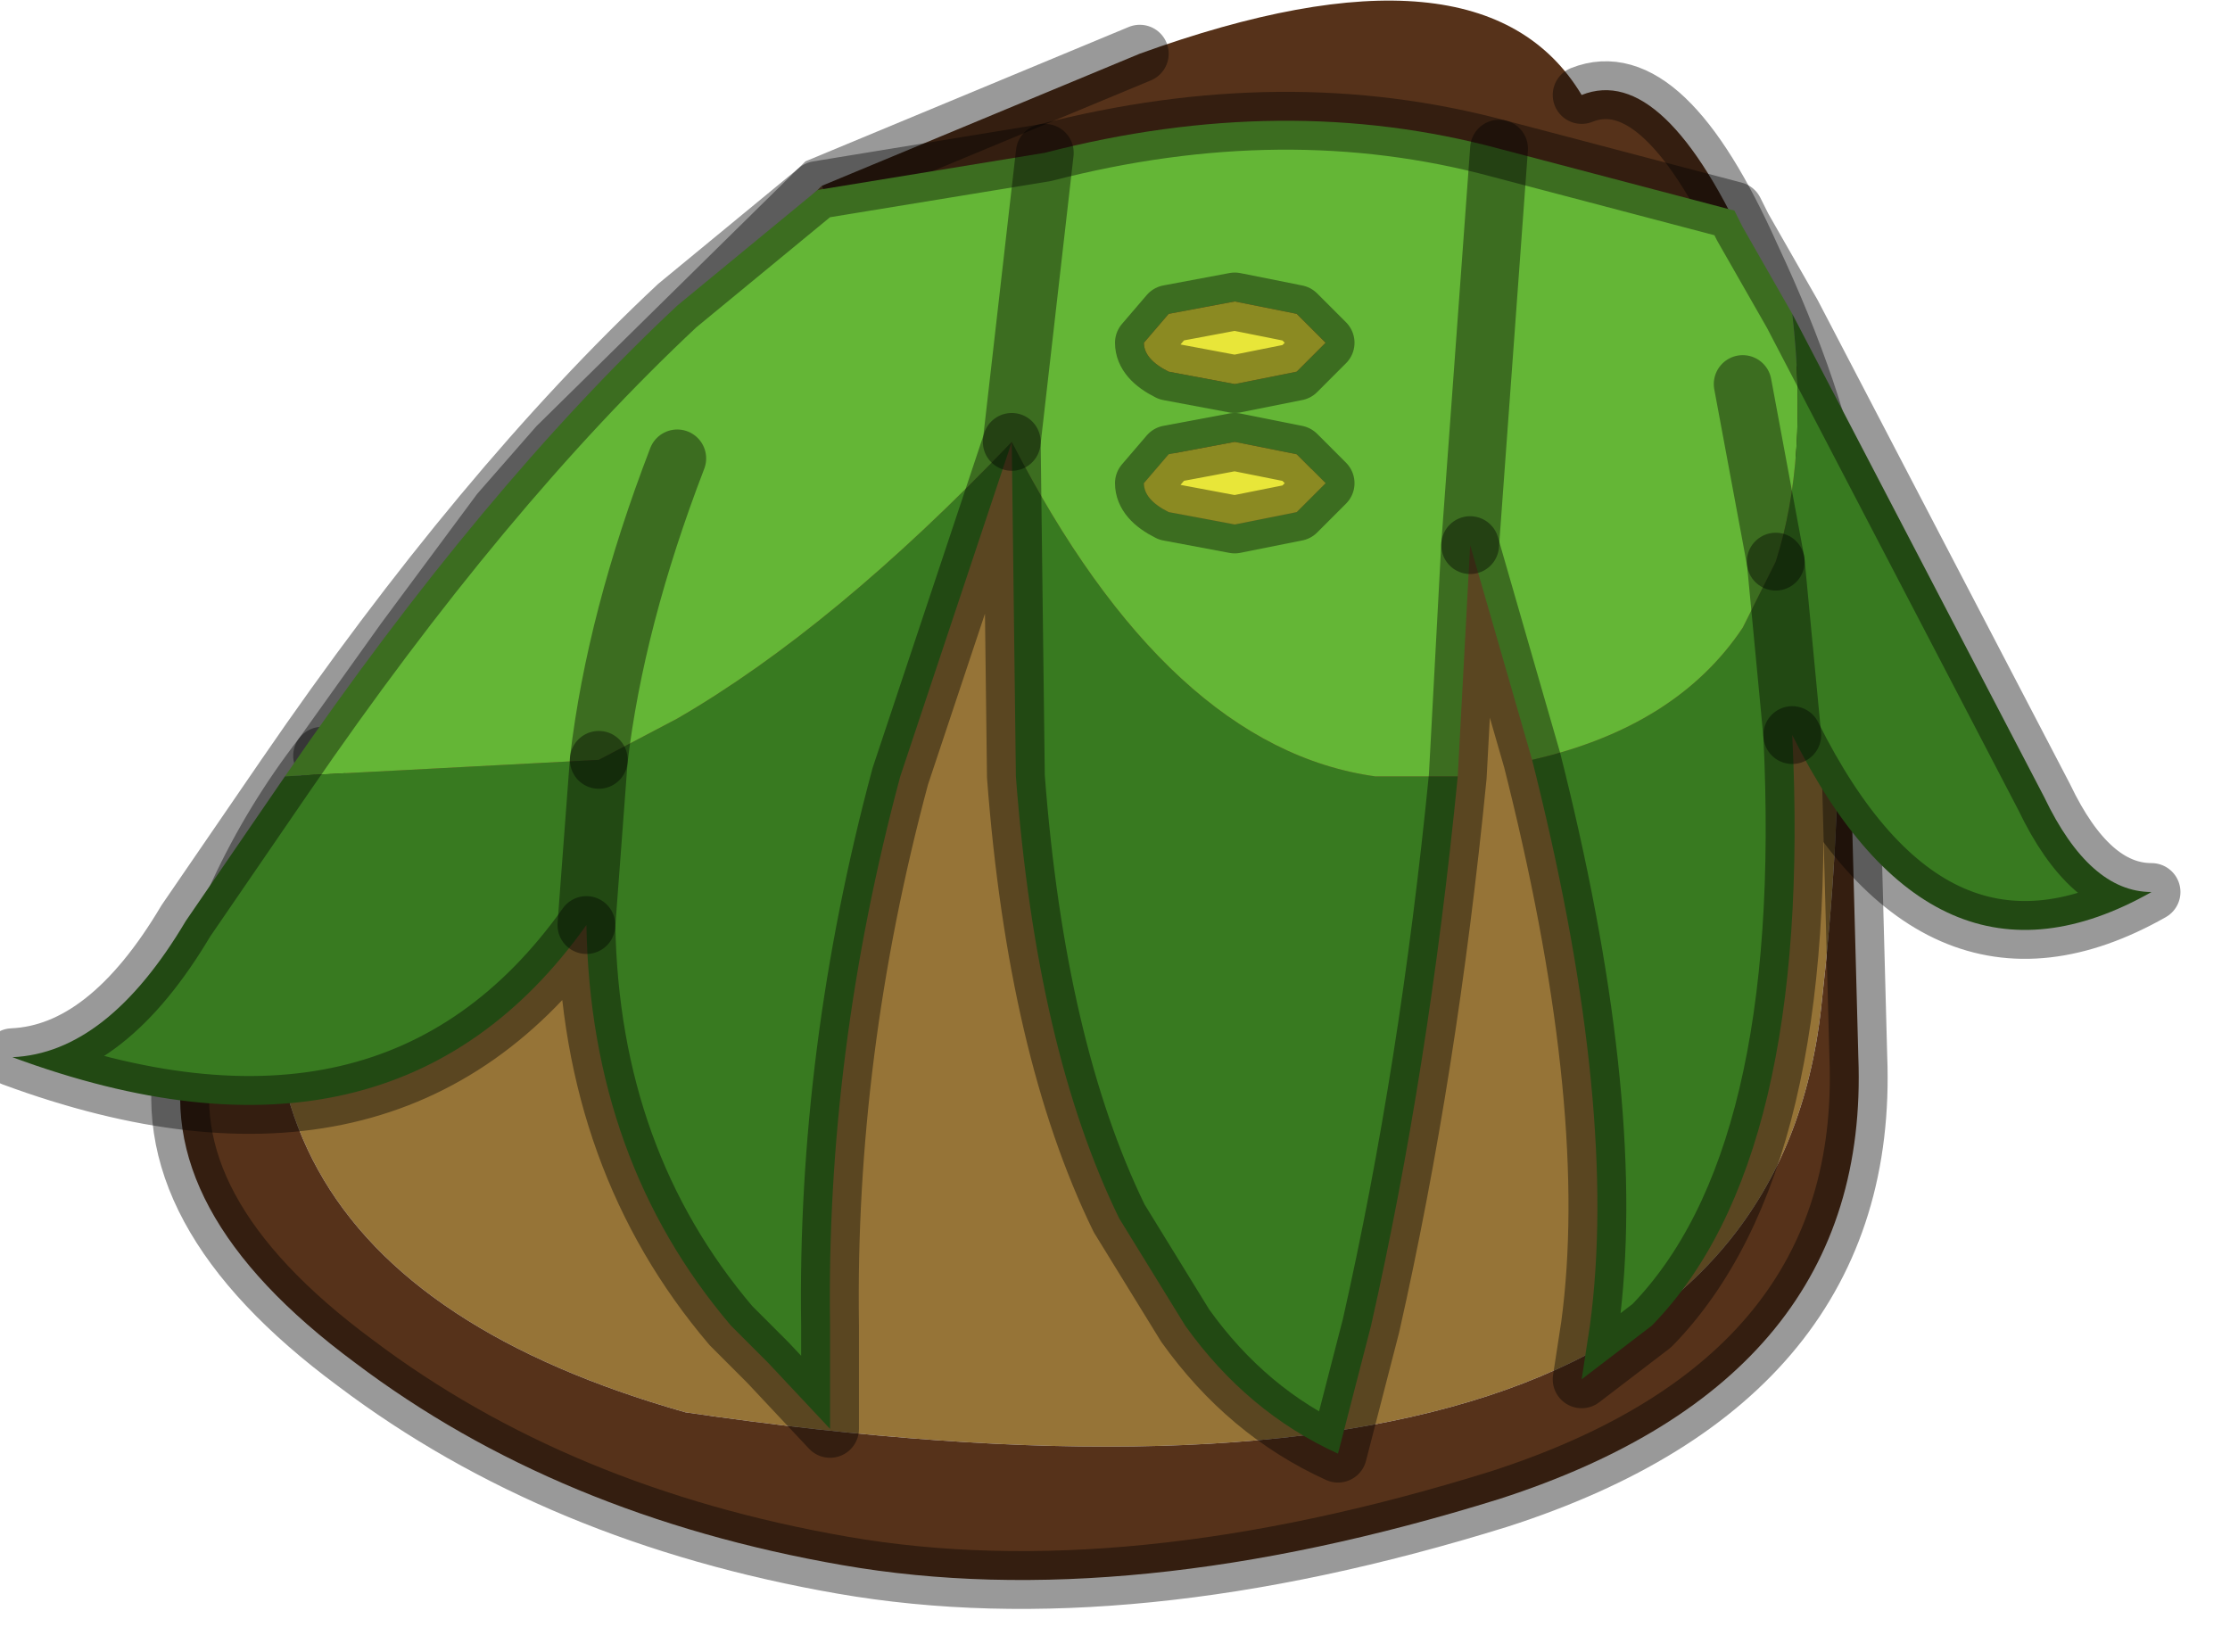<?xml version="1.0" encoding="utf-8"?>
<svg version="1.1" id="Layer_1"
xmlns="http://www.w3.org/2000/svg"
xmlns:xlink="http://www.w3.org/1999/xlink"
width="27px" height="20px"
xml:space="preserve">
<g id="PathID_5060" transform="matrix(1, 0, 0, 1, 12.7, 9.25)">
<path style="fill:#967437;fill-opacity:1" d="M-7.8 -1.5L-6.65 -3.05L-5.95 -3.85L-2.75 -7Q-1.75 -4 2.9 -3.55Q6.4 -3.75 8 -4.9Q8.9 -4.5 9.25 -3.05Q9.8 -1.05 9.35 2.95Q8.6 9.75 -4.4 7.85Q-11.1 5.95 -8.8 -0.1L-7.8 -1.5" />
<path style="fill:#56321A;fill-opacity:1" d="M1.1 -8.6Q5.25 -10.1 6.45 -8.1Q7.45 -8.5 8.5 -6.15Q9.3 -4.45 9.55 -3.05L9.65 -2.1L9.8 3.55Q9.95 7.45 5.45 8.9Q0.95 10.3 -2.5 9.7Q-5.95 9.1 -8.4 7.25Q-10.9 5.4 -10.45 3.45Q-10 1.45 -8.8 -0.1Q-11.1 5.95 -4.4 7.85Q8.6 9.75 9.35 2.95Q9.8 -1.05 9.25 -3.05Q8.9 -4.5 8 -4.9Q6.4 -3.75 2.9 -3.55Q-1.75 -4 -2.75 -7L1.1 -8.6" />
<path style="fill:none;stroke-width:0.7;stroke-linecap:round;stroke-linejoin:miter;stroke-miterlimit:5;stroke:#000000;stroke-opacity:0.4" d="M-8.8 -0.1Q-10 1.45 -10.45 3.45Q-10.9 5.4 -8.4 7.25Q-5.95 9.1 -2.5 9.7Q0.95 10.3 5.45 8.9Q9.95 7.45 9.8 3.55L9.65 -2.1L9.55 -3.05Q9.3 -4.45 8.5 -6.15Q7.45 -8.5 6.45 -8.1" />
<path style="fill:none;stroke-width:0.7;stroke-linecap:round;stroke-linejoin:miter;stroke-miterlimit:5;stroke:#000000;stroke-opacity:0.4" d="M1.1 -8.6L-2.75 -7L-5.95 -3.85L-6.65 -3.05L-7.8 -1.5L-8.8 -0.1" />
</g>
<g id="PathID_5061" transform="matrix(1, 0, 0, 1, 12.7, 9.25)">
<path style="fill:#64B636;fill-opacity:1" d="M3.95 0.15Q1.45 -0.2 -0.45 -3.9L-0.05 -7.4L-0.45 -3.9Q-2.6 -1.65 -4.5 -0.55L-5.45 -0.05Q-5.25 -1.75 -4.5 -3.7Q-5.25 -1.75 -5.45 -0.05L-9.25 0.15Q-6.85 -3.35 -4.5 -5.55L-2.8 -6.95L-0.05 -7.4Q2.85 -8.15 5.45 -7.45L8.3 -6.7L8.4 -6.5L9 -5.45Q9.2 -3.7 8.8 -2.45L8.4 -4.6L8.8 -2.45L8.4 -1.65Q7.6 -0.45 5.85 -0.05L5.1 -2.65L4.95 0.15L3.95 0.15M3.35 -5.1L3 -5.45L2.25 -5.6L1.45 -5.45L1.15 -5.1Q1.15 -4.9 1.45 -4.75L2.25 -4.6L3 -4.75L3.35 -5.1M3 -3.75L2.25 -3.9L1.45 -3.75L1.15 -3.4Q1.15 -3.2 1.45 -3.05L2.25 -2.9L3 -3.05L3.35 -3.4L3 -3.75M5.1 -2.65L5.45 -7.45L5.1 -2.65" />
<path style="fill:#E8E639;fill-opacity:1" d="M3 -4.75L2.25 -4.6L1.45 -4.75Q1.15 -4.9 1.15 -5.1L1.45 -5.45L2.25 -5.6L3 -5.45L3.35 -5.1L3 -4.75M3.35 -3.4L3 -3.05L2.25 -2.9L1.45 -3.05Q1.15 -3.2 1.15 -3.4L1.45 -3.75L2.25 -3.9L3 -3.75L3.35 -3.4" />
<path style="fill:#387A20;fill-opacity:1" d="M9 -0.35L8.8 -2.45Q9.2 -3.7 9 -5.45L12.05 0.4Q12.6 1.55 13.35 1.55Q10.7 3.05 9 -0.35Q9.25 4.8 7.3 6.8L6.45 7.45L6.55 6.8Q6.9 4.2 5.9 0.15L5.85 -0.05Q7.6 -0.45 8.4 -1.65L8.8 -2.45L9 -0.35M-0.45 -3.9Q1.45 -0.2 3.95 0.15L4.95 0.15Q4.6 3.7 3.9 6.8L3.5 8.35Q2.4 7.85 1.65 6.8L0.85 5.5Q-0.15 3.45 -0.4 0.15L-0.45 -3.9L-1.8 0.15Q-2.7 3.5 -2.65 6.8L-2.65 7.25L-2.65 8.05L-3.4 7.25L-3.85 6.8Q-5.55 4.8 -5.6 1.95Q-7.95 5.25 -12.55 3.55Q-11.4 3.5 -10.45 1.9L-9.25 0.15L-5.45 -0.05L-4.5 -0.55Q-2.6 -1.65 -0.45 -3.9M-5.6 1.95L-5.45 -0.05L-5.6 1.95" />
<path style="fill:none;stroke-width:0.7;stroke-linecap:round;stroke-linejoin:round;stroke-miterlimit:3;stroke:#000000;stroke-opacity:0.4" d="M-9.25 0.15Q-6.85 -3.35 -4.5 -5.55L-2.8 -6.95L-0.05 -7.4Q2.85 -8.15 5.45 -7.45L8.3 -6.7L8.4 -6.5L9 -5.45L12.05 0.4Q12.6 1.55 13.35 1.55Q10.7 3.05 9 -0.35Q9.25 4.8 7.3 6.8L6.45 7.45L6.55 6.8Q6.9 4.2 5.9 0.15L5.85 -0.05L5.1 -2.65L4.95 0.15Q4.6 3.7 3.9 6.8L3.5 8.35Q2.4 7.85 1.65 6.8L0.85 5.5Q-0.15 3.45 -0.4 0.15L-0.45 -3.9L-1.8 0.15Q-2.7 3.5 -2.65 6.8L-2.65 7.25L-2.65 8.05L-3.4 7.25L-3.85 6.8Q-5.55 4.8 -5.6 1.95Q-7.95 5.25 -12.55 3.55Q-11.4 3.5 -10.45 1.9L-9.25 0.15z" />
<path style="fill:none;stroke-width:0.7;stroke-linecap:round;stroke-linejoin:round;stroke-miterlimit:3;stroke:#000000;stroke-opacity:0.4" d="M-5.45 -0.05Q-5.25 -1.75 -4.5 -3.7" />
<path style="fill:none;stroke-width:0.7;stroke-linecap:round;stroke-linejoin:round;stroke-miterlimit:3;stroke:#000000;stroke-opacity:0.4" d="M3.35 -5.1L3 -5.45L2.25 -5.6L1.45 -5.45L1.15 -5.1Q1.15 -4.9 1.45 -4.75L2.25 -4.6L3 -4.75L3.35 -5.1z" />
<path style="fill:none;stroke-width:0.7;stroke-linecap:round;stroke-linejoin:round;stroke-miterlimit:3;stroke:#000000;stroke-opacity:0.4" d="M3 -3.75L2.25 -3.9L1.45 -3.75L1.15 -3.4Q1.15 -3.2 1.45 -3.05L2.25 -2.9L3 -3.05L3.35 -3.4L3 -3.75z" />
<path style="fill:none;stroke-width:0.7;stroke-linecap:round;stroke-linejoin:round;stroke-miterlimit:3;stroke:#000000;stroke-opacity:0.4" d="M8.8 -2.45L8.4 -4.6" />
<path style="fill:none;stroke-width:0.7;stroke-linecap:round;stroke-linejoin:round;stroke-miterlimit:3;stroke:#000000;stroke-opacity:0.4" d="M8.8 -2.45L9 -0.35" />
<path style="fill:none;stroke-width:0.7;stroke-linecap:round;stroke-linejoin:round;stroke-miterlimit:3;stroke:#000000;stroke-opacity:0.4" d="M5.45 -7.45L5.1 -2.65" />
<path style="fill:none;stroke-width:0.7;stroke-linecap:round;stroke-linejoin:round;stroke-miterlimit:3;stroke:#000000;stroke-opacity:0.4" d="M-0.45 -3.9L-0.05 -7.4" />
<path style="fill:none;stroke-width:0.7;stroke-linecap:round;stroke-linejoin:round;stroke-miterlimit:3;stroke:#000000;stroke-opacity:0.4" d="M-5.45 -0.05L-5.6 1.95" />
</g>
</svg>
